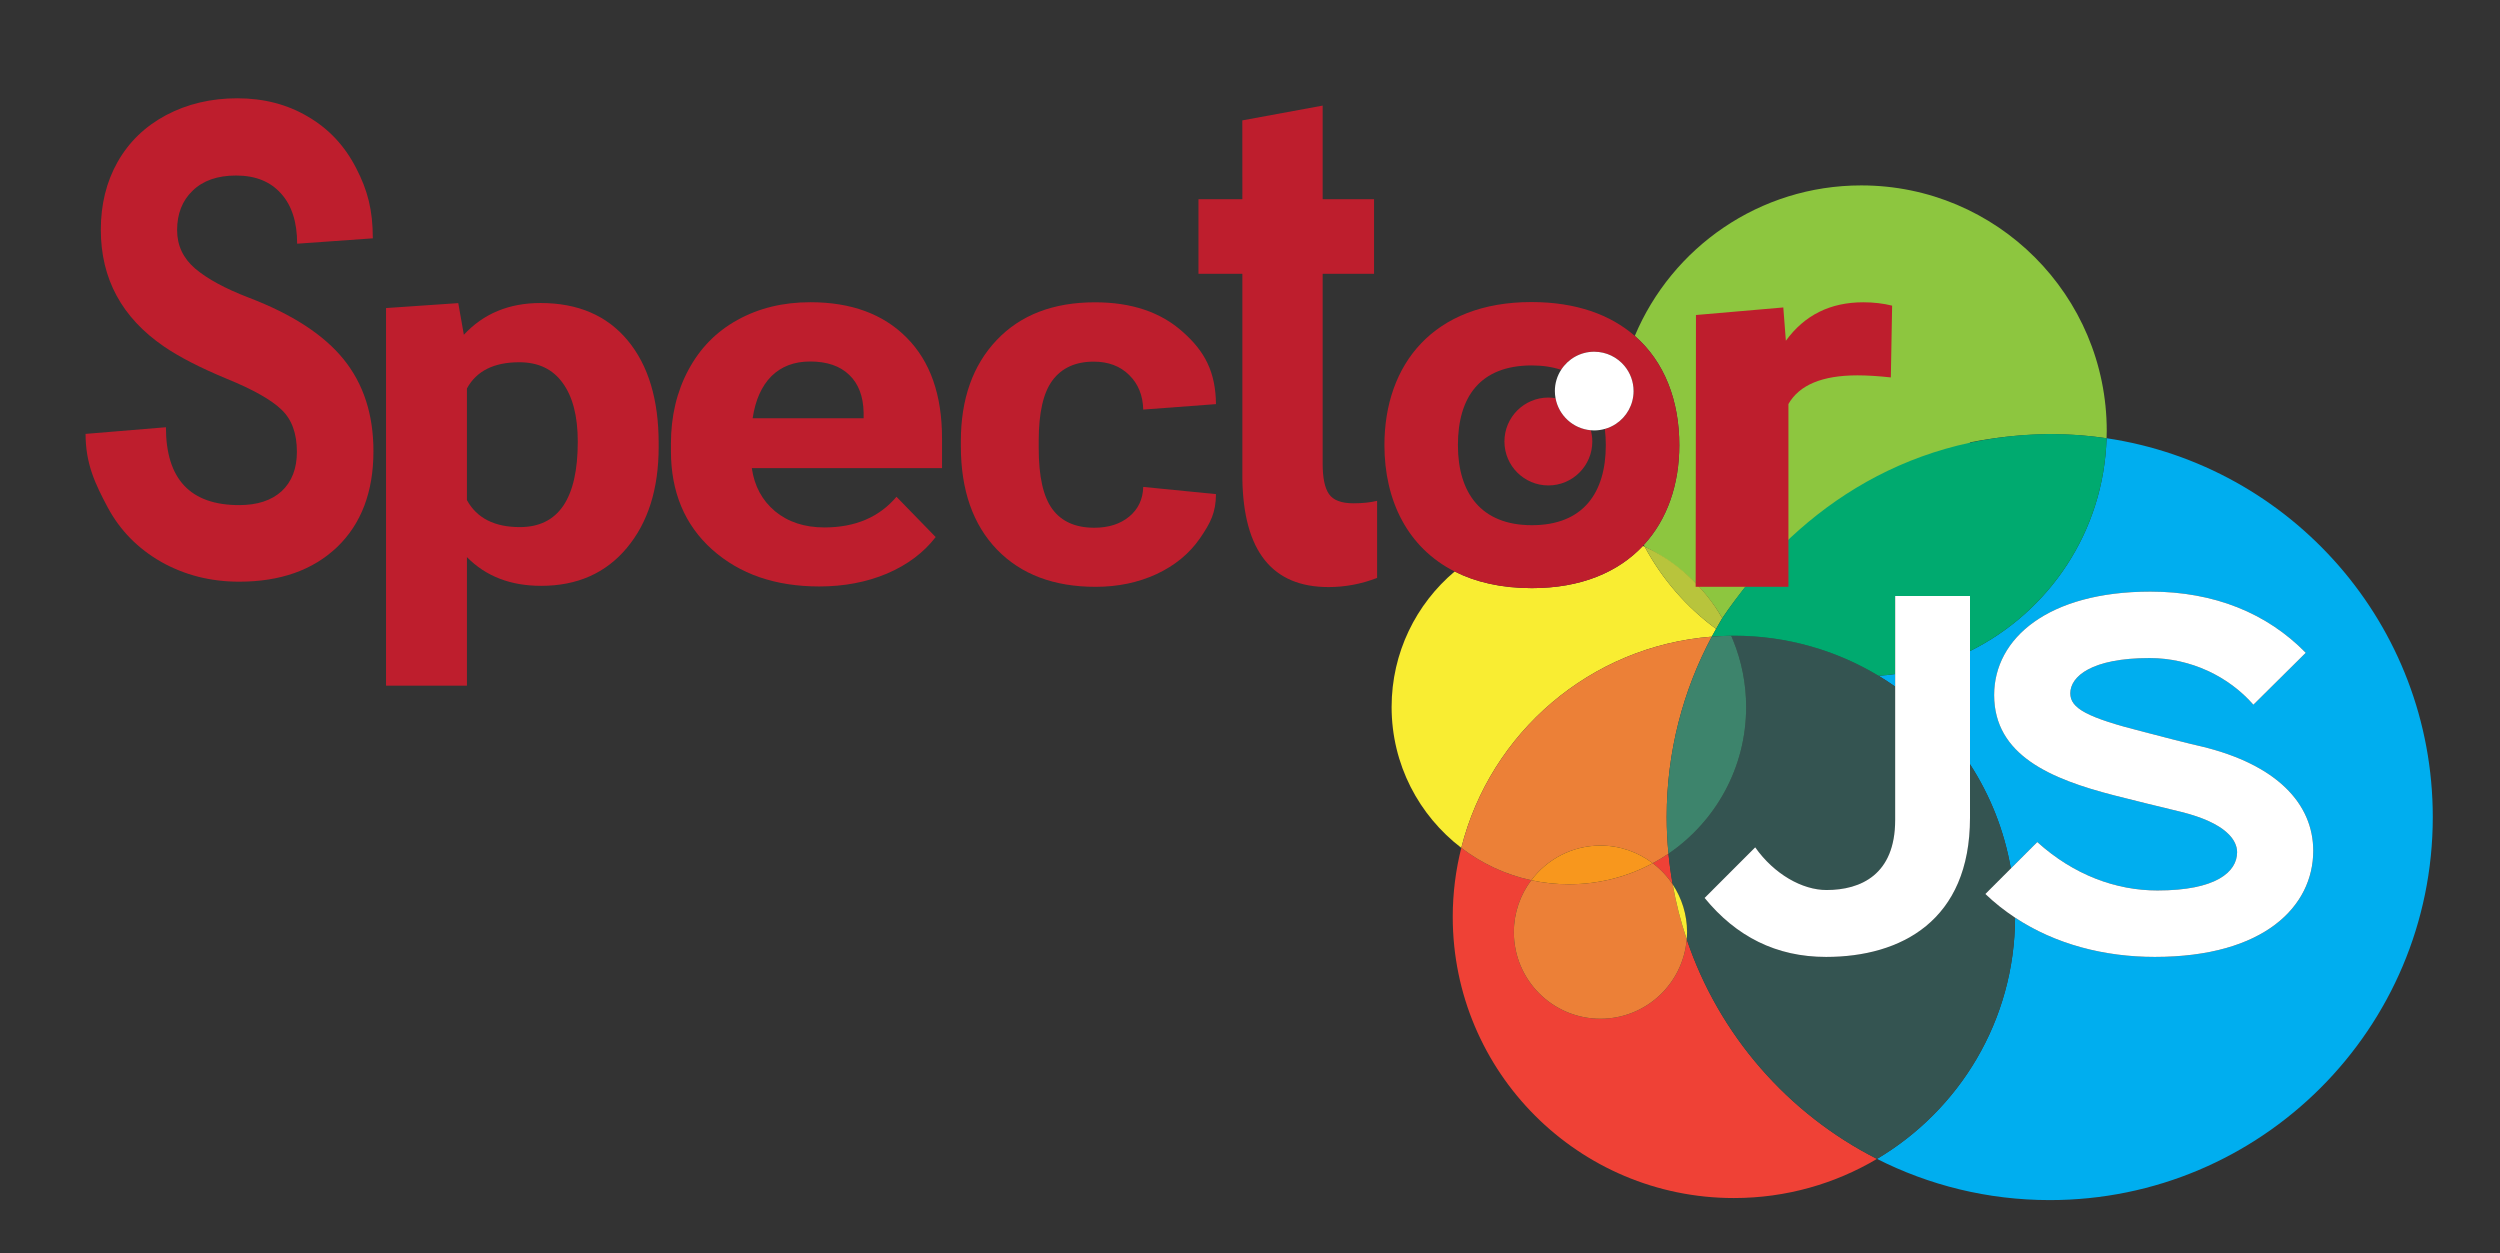 <?xml version="1.0" encoding="UTF-8" standalone="no"?>
<!-- Generator: Adobe Illustrator 16.0.3, SVG Export Plug-In . SVG Version: 6.00 Build 0)  -->

<svg
   xmlns:dc="http://purl.org/dc/elements/1.1/"
   xmlns:cc="http://creativecommons.org/ns#"
   xmlns:rdf="http://www.w3.org/1999/02/22-rdf-syntax-ns#"
   xmlns:svg="http://www.w3.org/2000/svg"
   xmlns="http://www.w3.org/2000/svg"
   xmlns:sodipodi="http://sodipodi.sourceforge.net/DTD/sodipodi-0.dtd"
   xmlns:inkscape="http://www.inkscape.org/namespaces/inkscape"
   version="1.0"
   id="Layer_1"
   x="0px"
   y="0px"
   width="409px"
   height="205px"
   viewBox="0 0 409 205"
   enable-background="new 0 0 409 205"
   xml:space="preserve"
   sodipodi:docname="spectorjs.svg"
   inkscape:version="0.92.1 r15371"><rect x="0" y="0" width="409" height="205" fill="#333333" stroke="none"/><defs
     id="defs3787"><inkscape:perspective
       sodipodi:type="inkscape:persp3d"
       inkscape:vp_x="0 : 102.5 : 1"
       inkscape:vp_y="0 : 1000 : 0"
       inkscape:vp_z="409 : 102.5 : 1"
       inkscape:persp3d-origin="204.5 : 68.333333 : 1"
       id="perspective4736" /><clipPath
       clipPathUnits="userSpaceOnUse"
       id="clipPath4671"><g
         inkscape:label="Clip"
         id="use4673"><flowRoot
           transform="matrix(0.857,0,0,1.007,-2.127,-84.54)"
           style="font-style:normal;font-variant:normal;font-weight:bold;font-stretch:normal;font-size:85.333px;line-height:1.25;font-family:sans-serif;-inkscape-font-specification:'sans-serif Bold';letter-spacing:-3.99px;word-spacing:0px;fill:#001e2d;fill-opacity:1;stroke:none"
           id="flowRoot4686"
           xml:space="preserve"><flowRegion
             style="font-style:normal;font-variant:normal;font-weight:bold;font-stretch:normal;font-size:85.333px;line-height:1.25;font-family:sans-serif;-inkscape-font-specification:'sans-serif Bold';letter-spacing:-3.99px;fill:#001e2d;fill-opacity:1"
             id="flowRegion4682"><rect
               style="font-style:normal;font-variant:normal;font-weight:bold;font-stretch:normal;font-size:85.333px;line-height:1.25;font-family:sans-serif;-inkscape-font-specification:'sans-serif Bold';letter-spacing:-3.99px;fill:#001e2d;fill-opacity:1"
               y="101.539"
               x="17.243"
               height="149.379"
               width="373.157"
               id="rect4680" /></flowRegion><flowPara
             style="font-style:normal;font-variant:normal;font-weight:bold;font-stretch:normal;font-size:85.333px;line-height:1.25;font-family:sans-serif;-inkscape-font-specification:'sans-serif Bold';letter-spacing:-3.99px;fill:#001e2d;fill-opacity:1"
             id="flowPara4684">Spector</flowPara></flowRoot></g></clipPath></defs><sodipodi:namedview
     pagecolor="#ffffff"
     bordercolor="#666666"
     borderopacity="1"
     objecttolerance="10"
     gridtolerance="10"
     guidetolerance="10"
     inkscape:pageopacity="0"
     inkscape:pageshadow="2"
     inkscape:window-width="3000"
     inkscape:window-height="1895"
     id="namedview3785"
     showgrid="true"
     inkscape:zoom="7.2992783"
     inkscape:cx="116.23991"
     inkscape:cy="87.776569"
     inkscape:window-x="-13"
     inkscape:window-y="-13"
     inkscape:window-maximized="1"
     inkscape:current-layer="Layer_1"><inkscape:grid
       type="xygrid"
       id="grid4742" /></sodipodi:namedview><path
     style="fill:none"
     inkscape:connector-curvature="0"
     id="path3680"
     d="m 40.307,59.785 c -8.569,0 -11.953,5.04 -11.953,13.105 0,7.993 3.456,12.961 12.025,12.961 8.569,0 11.953,-4.896 11.953,-12.961 0,-8.065 -3.457,-13.105 -12.025,-13.105 z" /><path
     style="fill:none"
     inkscape:connector-curvature="0"
     id="path3682"
     d="m 96.106,75.77 c -1.944,0 -3.816,0 -6.265,0.144 -2.376,0.072 -4.896,0.288 -7.128,0.792 -4.537,0.936 -6.409,2.52 -6.409,4.824 0,3.313 4.32,4.752 9.001,4.752 3.672,0 12.385,-0.432 12.385,-4.968 v -4.32 l 0.019,-1.223 C 97.276,75.699 96.394,75.77 96.106,75.77 Z" /><path
     style="fill:none"
     inkscape:connector-curvature="0"
     id="path3684"
     d="m 268.777,89.316 c 0.101,0.046 0.203,0.09 0.303,0.137 -0.053,-0.1 -0.102,-0.202 -0.154,-0.302 -0.05,0.055 -0.098,0.111 -0.149,0.165 z" /><path
     style="fill:none"
     inkscape:connector-curvature="0"
     id="path3686"
     d="m 260.253,70.388 c 0.156,0.588 0.247,1.204 0.247,1.841 0,3.969 -3.218,7.188 -7.188,7.188 -3.97,0 -7.188,-3.218 -7.188,-7.188 0,-3.97 3.218,-7.188 7.188,-7.188 0.4,0 0.791,0.041 1.174,0.104 -0.07,-0.379 -0.111,-0.768 -0.111,-1.167 0,-1.281 0.379,-2.472 1.024,-3.475 -1.386,-0.461 -2.968,-0.719 -4.784,-0.719 -8.497,0 -12.098,5.184 -12.098,13.033 0,7.777 3.745,13.105 12.098,13.105 8.425,0 12.097,-5.329 12.097,-13.105 0,-0.919 -0.056,-1.801 -0.16,-2.646 -0.554,0.155 -1.136,0.245 -1.739,0.245 -0.189,0.001 -0.375,-0.012 -0.56,-0.028 z" /><path
     style="fill:none"
     inkscape:connector-curvature="0"
     id="path3688"
     d="m 137.434,59.785 c -8.569,0 -11.953,5.04 -11.953,13.105 0,7.993 3.456,12.961 12.025,12.961 8.569,0 11.953,-4.896 11.953,-12.961 -0.001,-8.065 -3.457,-13.105 -12.025,-13.105 z" /><path
     style="fill:#00aeef"
     inkscape:connector-curvature="0"
     id="path3690"
     d="m 344.635,71.691 c -0.446,15.286 -9.424,28.425 -22.345,34.821 v 18.515 c 3.294,5.084 5.609,10.857 6.686,17.059 l 4.326,-4.326 c 5.977,5.4 12.89,7.92 19.658,7.92 9.577,0 13.033,-3.023 13.033,-6.264 0,-1.873 -1.656,-4.753 -9.289,-6.625 -1.296,-0.288 -9.433,-2.305 -10.801,-2.664 -10.369,-2.664 -19.658,-6.553 -19.658,-16.418 0,-9.289 8.857,-16.921 25.563,-16.921 10.441,0 19.082,3.528 25.418,10.009 l -8.568,8.496 c -4.032,-4.607 -10.225,-7.632 -16.993,-7.632 -9.505,0 -12.962,3.025 -12.962,5.761 0,2.447 2.665,3.96 12.098,6.336 1.296,0.36 8.064,2.088 9.433,2.377 12.169,2.951 18.218,9.288 18.218,17.064 0,9.001 -7.921,17.354 -25.923,17.354 -8.234,0 -16.236,-2.053 -22.862,-6.428 -0.045,16.802 -9.102,31.479 -22.59,39.471 8.493,4.3 18.089,6.738 28.26,6.738 34.609,0 62.666,-28.057 62.666,-62.667 -0.002,-31.449 -23.17,-57.482 -53.368,-61.976 z" /><path
     style="fill:#00aeef"
     inkscape:connector-curvature="0"
     id="path3692"
     d="m 307.338,110.556 c 0.927,0.558 1.828,1.152 2.711,1.772 v -2.053 c -0.895,0.124 -1.799,0.217 -2.711,0.281 z" /><g
     id="g3696"><path
       style="fill:#ef4136"
       inkscape:connector-curvature="0"
       id="path3694"
       d="m 273.656,144.699 c -0.295,-1.659 -0.535,-3.338 -0.696,-5.039 -0.829,0.563 -1.688,1.085 -2.576,1.563 1.275,0.967 2.387,2.138 3.272,3.476 z" /></g><g
     id="g3700"><path
       style="fill:#ef4136"
       inkscape:connector-curvature="0"
       id="path3698"
       d="m 275.944,153.659 c -0.591,7.28 -6.675,13.009 -14.108,13.009 -7.824,0 -14.167,-6.344 -14.167,-14.167 0,-3.19 1.067,-6.126 2.848,-8.494 -4.234,-0.915 -8.124,-2.754 -11.449,-5.298 -0.911,3.613 -1.4,7.395 -1.4,11.291 0,25.404 20.595,46 45.999,46 8.55,0 16.55,-2.341 23.409,-6.404 -14.569,-7.376 -25.859,-20.268 -31.132,-35.937 z" /></g><g
     id="g3704"><path
       d="m 300.294,59.785 c -6.624,0 -11.16,3.24 -11.16,9.217 v 22.334 c 5.881,-6.414 13.081,-11.593 21.169,-15.122 v -7.717 c 0,-5.472 -1.367,-8.712 -10.009,-8.712 z"
       id="path3702"
       inkscape:connector-curvature="0"
       style="fill:#8dc63f" /></g><g
     id="g3708"><path
       d="m 281.763,101.137 c 1.213,-1.834 2.809,-3.879 4.199,-5.686 L 277.499,95.499 c 1.64,1.694 3.073,3.586 4.264,5.638 z"
       id="path3706"
       inkscape:connector-curvature="0"
       style="fill:#8dc63f"
       sodipodi:nodetypes="cccc" /></g><g
     id="g4740"><g
       id="g3712"><path
         style="fill:#8dc63f"
         inkscape:connector-curvature="0"
         id="path3710"
         d="m 304.498,30.333 c -16.672,0 -30.969,10.158 -37.046,24.621 4.865,4.24 7.285,10.581 7.285,17.863 0,6.41 -1.952,12.144 -5.812,16.334 0.053,0.1 0.102,0.202 0.154,0.302 2.994,1.42 6.097,3.737 8.42,6.046 25.877,1.409 1.235,2.143 32.826,-0.166 18.805,0.581 -2.601,0.486 11.93,0.166 l 0.058,-23.135 c 7.743,-1.505 15.059,-1.731 22.32,-0.672 0.012,-0.396 0.03,-0.792 0.03,-1.191 0.002,-22.185 -17.981,-40.168 -40.165,-40.168 z"
         sodipodi:nodetypes="scsccccccccs" /></g></g><g
     id="g3718"><path
       style="fill:#345451"
       inkscape:connector-curvature="0"
       id="path3716"
       d="m 324.806,146.256 4.17,-4.17 c -1.076,-6.201 -3.392,-11.975 -6.686,-17.059 v 8.771 c 0,16.85 -11.305,22.754 -23.546,22.754 -8.137,0 -14.689,-3.313 -19.874,-9.648 l 8.28,-8.281 c 3.097,4.393 7.705,6.984 11.665,6.984 5.617,0 11.233,-2.52 11.233,-11.448 v -21.831 c -0.883,-0.62 -1.784,-1.215 -2.711,-1.772 -6.916,-4.16 -15.014,-6.556 -23.672,-6.556 -0.148,0 -0.294,0.01 -0.442,0.011 0.11,0.251 0.218,0.505 0.321,0.76 1.365,3.365 2.124,7.041 2.124,10.896 0,9.977 -5.039,18.774 -12.709,23.993 0.161,1.701 0.401,3.38 0.696,5.039 1.479,2.238 2.347,4.918 2.347,7.802 0,0.392 -0.027,0.775 -0.059,1.158 5.272,15.669 16.563,28.561 31.131,35.937 13.488,-7.991 22.545,-22.669 22.59,-39.471 -1.717,-1.135 -3.347,-2.416 -4.858,-3.869 z" /></g><g
     id="g3722"><path
       style="fill:#f9ed32"
       inkscape:connector-curvature="0"
       id="path3720"
       d="m 280.048,104.155 c 0.228,-0.426 0.467,-0.845 0.704,-1.265 -4.822,-3.542 -8.826,-8.131 -11.672,-13.438 -0.1,-0.047 -0.202,-0.091 -0.303,-0.137 -4.033,4.28 -10.097,6.904 -18.162,6.904 -4.989,0 -9.198,-0.98 -12.635,-2.722 -6.305,5.32 -10.313,13.275 -10.313,22.169 0,9.396 4.472,17.743 11.399,23.042 4.75,-18.813 21.09,-33.003 40.982,-34.553 z" /></g><g
     id="g3726"><path
       style="fill:#ec8037"
       inkscape:connector-curvature="0"
       id="path3724"
       d="m 261.836,138.334 c 3.215,0 6.17,1.084 8.548,2.889 0.888,-0.478 1.747,-0.999 2.576,-1.563 -0.188,-1.974 -0.292,-3.971 -0.292,-5.993 0,-10.672 2.675,-20.717 7.38,-29.512 -19.892,1.549 -36.231,15.739 -40.98,34.554 3.325,2.544 7.215,4.383 11.449,5.298 2.585,-3.439 6.686,-5.673 11.319,-5.673 z" /></g><g
     id="g3730"><path
       style="fill:#b8c43c"
       inkscape:connector-curvature="0"
       id="path3728"
       d="m 269.08,89.453 c 2.846,5.306 6.85,9.896 11.672,13.438 0.332,-0.587 0.66,-1.178 1.011,-1.753 -2.947,-5.22 -7.831,-9.537 -12.683,-11.685 z"
       sodipodi:nodetypes="cccc" /></g><g
     id="g3734"><path
       style="fill:#00aa6f"
       inkscape:connector-curvature="0"
       id="path3732"
       d="m 335.335,71 c -24.436,0.241 -42.188,13.244 -53.573,30.138 -0.351,0.576 -0.679,1.166 -1.011,1.753 -0.237,0.42 -0.477,0.838 -0.704,1.265 0.776,-0.061 1.558,-0.102 2.344,-0.123 0.277,-0.008 0.554,-0.019 0.832,-0.021 0.148,-0.001 0.294,-0.011 0.442,-0.011 8.658,0 16.756,2.396 23.672,6.556 0.912,-0.063 1.816,-0.156 2.711,-0.28 V 97.508 h 12.241 v 9.004 C 335.21,100.116 344.187,86.977 344.634,71.691 341.6,71.24 338.496,71 335.335,71 Z"
       sodipodi:nodetypes="ccccccsccccccc" /></g><g
     id="g3738"><path
       style="fill:#3d846c"
       inkscape:connector-curvature="0"
       id="path3736"
       d="m 283.545,104.771 c -0.104,-0.255 -0.211,-0.509 -0.321,-0.76 -0.278,0.002 -0.555,0.013 -0.832,0.021 -0.786,0.021 -1.567,0.063 -2.344,0.123 -4.705,8.795 -7.38,18.84 -7.38,29.512 0,2.022 0.104,4.02 0.292,5.993 7.67,-5.219 12.709,-14.017 12.709,-23.993 0,-3.854 -0.759,-7.531 -2.124,-10.896 z" /></g><g
     id="g3742"><path
       style="fill:#ec8037"
       inkscape:connector-curvature="0"
       id="path3740"
       d="m 270.384,141.223 c -4.084,2.195 -8.753,3.444 -13.715,3.444 -2.111,0 -4.169,-0.231 -6.152,-0.66 -1.78,2.368 -2.848,5.304 -2.848,8.494 0,7.823 6.343,14.167 14.167,14.167 7.434,0 13.518,-5.729 14.108,-13.009 -0.976,-2.898 -1.743,-5.89 -2.288,-8.96 -0.885,-1.338 -1.997,-2.509 -3.272,-3.476 z" /></g><g
     id="g3746"><path
       style="fill:#f9ed32"
       inkscape:connector-curvature="0"
       id="path3744"
       d="m 276.003,152.501 c 0,-2.884 -0.867,-5.563 -2.347,-7.802 0.545,3.07 1.313,6.062 2.288,8.96 0.032,-0.383 0.059,-0.766 0.059,-1.158 z" /></g><g
     id="g3750"><path
       style="fill:#f8971d"
       inkscape:connector-curvature="0"
       id="path3748"
       d="m 270.384,141.223 c -2.378,-1.805 -5.333,-2.889 -8.548,-2.889 -4.633,0 -8.734,2.234 -11.319,5.673 1.983,0.429 4.041,0.66 6.152,0.66 4.962,0 9.631,-1.249 13.715,-3.444 z" /></g><path
     d="m 253.313,79.417 c 3.97,0 7.188,-3.218 7.188,-7.188 0,-0.637 -0.091,-1.252 -0.247,-1.841 -2.902,-0.25 -5.251,-2.424 -5.767,-5.243 -0.383,-0.063 -0.773,-0.104 -1.174,-0.104 -3.97,0 -7.188,3.218 -7.188,7.188 0,3.97 3.218,7.188 7.188,7.188 z"
     id="path3752"
     inkscape:connector-curvature="0"
     style="fill:#be1e2d" /><path
     d="m 267.452,54.955 c -3.986,-3.475 -9.612,-5.539 -16.909,-5.539 -16.058,0 -24.051,10.225 -24.051,23.402 0,9.101 3.815,16.792 11.488,20.68 3.437,1.742 7.646,2.722 12.635,2.722 8.065,0 14.129,-2.624 18.162,-6.904 0.051,-0.054 0.099,-0.11 0.148,-0.165 3.859,-4.19 5.812,-9.924 5.812,-16.334 0,-7.281 -2.42,-13.623 -7.285,-17.862 z m -16.837,4.83 c 1.816,0 3.398,0.258 4.784,0.719 1.145,-1.78 3.139,-2.962 5.413,-2.962 1.991,0 3.771,0.905 4.952,2.326 0.927,1.115 1.485,2.548 1.485,4.112 0,2.244 -1.149,4.217 -2.89,5.369 -0.55,0.364 -1.159,0.642 -1.809,0.824 0.104,0.845 0.16,1.726 0.16,2.646 0,7.777 -3.672,13.105 -12.097,13.105 -8.353,0 -12.098,-5.329 -12.098,-13.105 0.003,-7.85 3.603,-13.034 12.1,-13.034 z"
     id="path3764"
     inkscape:connector-curvature="0"
     style="fill:#be1e2d" /><g
     id="g3780"><path
       style="fill:#ffffff"
       inkscape:connector-curvature="0"
       id="path3774"
       d="m 310.049,110.275 v 2.053 21.831 c 0,8.929 -5.616,11.448 -11.233,11.448 -3.96,0 -8.568,-2.592 -11.665,-6.984 l -8.28,8.281 c 5.185,6.336 11.737,9.648 19.874,9.648 12.241,0 23.546,-5.904 23.546,-22.754 v -8.771 -18.515 -9.004 H 310.05 v 12.767 z" /><path
       style="fill:#ffffff"
       inkscape:connector-curvature="0"
       id="path3776"
       d="m 360.232,122.135 c -1.368,-0.289 -8.137,-2.017 -9.433,-2.377 -9.433,-2.376 -12.098,-3.889 -12.098,-6.336 0,-2.736 3.457,-5.761 12.962,-5.761 6.769,0 12.961,3.025 16.993,7.632 l 8.568,-8.496 c -6.336,-6.48 -14.977,-10.009 -25.418,-10.009 -16.705,0 -25.563,7.632 -25.563,16.921 0,9.865 9.289,13.754 19.658,16.418 1.368,0.359 9.505,2.376 10.801,2.664 7.633,1.872 9.289,4.752 9.289,6.625 0,3.24 -3.456,6.264 -13.033,6.264 -6.769,0 -13.682,-2.52 -19.658,-7.92 l -4.326,4.326 -4.17,4.17 c 1.512,1.453 3.142,2.734 4.859,3.869 6.626,4.375 14.628,6.428 22.862,6.428 18.002,0 25.923,-8.353 25.923,-17.354 0.002,-7.776 -6.047,-14.113 -18.216,-17.064 z" /><path
       style="fill:#ffffff"
       inkscape:connector-curvature="0"
       id="path3778"
       d="m 260.813,57.542 c -2.274,0 -4.269,1.182 -5.413,2.962 -0.646,1.003 -1.024,2.194 -1.024,3.475 0,0.399 0.041,0.788 0.111,1.167 0.516,2.818 2.864,4.992 5.767,5.243 0.185,0.016 0.371,0.028 0.56,0.028 0.604,0 1.186,-0.089 1.739,-0.245 0.649,-0.182 1.259,-0.46 1.809,-0.824 1.74,-1.152 2.89,-3.125 2.89,-5.369 0,-1.563 -0.559,-2.997 -1.485,-4.112 -1.184,-1.42 -2.963,-2.325 -4.954,-2.325 z" /></g><g
     aria-label="S "
     transform="scale(0.887,1.127)"
     style="font-style:normal;font-variant:normal;font-weight:bold;font-stretch:normal;font-size:96.062px;line-height:1.25;font-family:Roboto;-inkscape-font-specification:'Roboto, Bold';font-variant-ligatures:normal;font-variant-caps:normal;font-variant-numeric:normal;font-feature-settings:normal;text-align:start;letter-spacing:0px;word-spacing:0px;writing-mode:lr-tb;text-anchor:start;fill:#be1e2d;fill-opacity:1;stroke:none;stroke-width:1.287"
     id="text4696"><path
       d="m 54.759,65.583 c 0,-2.658 -0.938,-4.691 -2.814,-6.098 C 50.068,58.047 46.691,56.546 41.813,54.982 36.935,53.388 33.073,51.824 30.227,50.292 22.472,46.102 18.595,40.457 18.595,33.359 c 0,-3.69 1.032,-6.973 3.096,-9.85 2.095,-2.908 5.081,-5.175 8.959,-6.801 3.909,-1.626 8.287,-2.439 13.133,-2.439 4.878,0 9.225,0.891 13.04,2.674 3.815,1.751 6.77,4.237 8.865,7.458 2.126,3.221 3.076,6.1 3.076,10.197 l -13.958,0.779 c 0,-3.127 -0.985,-5.55 -2.955,-7.27 -1.97,-1.751 -4.737,-2.627 -8.302,-2.627 -3.44,0 -6.113,0.735 -8.021,2.205 -1.907,1.438 -2.861,3.346 -2.861,5.722 0,2.22 1.11,4.081 3.33,5.582 2.251,1.501 5.55,2.908 9.897,4.221 8.005,2.408 13.837,5.394 17.496,8.959 3.659,3.565 5.488,8.005 5.488,13.321 0,5.91 -2.236,10.554 -6.707,13.931 -4.472,3.346 -10.491,5.019 -18.058,5.019 -5.253,0 -10.038,-0.954 -14.353,-2.861 -4.315,-1.939 -7.614,-4.581 -9.897,-7.927 -2.251,-3.346 -4.079,-6.258 -4.079,-10.667 l 14.821,-0.966 c 0,7.536 4.503,11.304 13.509,11.304 3.346,0 5.957,-0.672 7.833,-2.017 1.876,-1.376 2.814,-3.283 2.814,-5.722 z"
       style="font-style:normal;font-variant:normal;font-weight:bold;font-stretch:normal;font-size:96.062px;font-family:Roboto;-inkscape-font-specification:'Roboto, Bold';font-variant-ligatures:normal;font-variant-caps:normal;font-variant-numeric:normal;font-feature-settings:normal;text-align:start;writing-mode:lr-tb;text-anchor:start;fill:#be1e2d;fill-opacity:1;stroke-width:1.287"
       id="path4554"
       inkscape:connector-curvature="0"
       sodipodi:nodetypes="scccsccscccccscsccsscsccccscs" /></g><g
     aria-label="p"
     transform="matrix(1.066,0,0,0.96,0,-2.62)"
     style="font-style:normal;font-variant:normal;font-weight:bold;font-stretch:normal;font-size:87.975px;line-height:1.25;font-family:Roboto;-inkscape-font-specification:'Roboto, Bold';font-variant-ligatures:normal;font-variant-caps:normal;font-variant-numeric:normal;font-feature-settings:normal;text-align:start;letter-spacing:0px;word-spacing:0px;writing-mode:lr-tb;text-anchor:start;fill:#be1e2d;fill-opacity:1;stroke:none;stroke-width:1.178"
     id="text4700"><path
       d="m 101.086,78.896 c 0,7.159 -1.632,12.901 -4.897,17.226 -3.236,4.296 -7.618,6.444 -13.145,6.444 -4.697,0 -8.491,-1.632 -11.384,-4.897 V 119.576 H 59.246 V 55.227 l 11.087,-0.842 0.855,5.396 c 3.007,-3.608 6.93,-5.413 11.77,-5.413 5.728,0 10.181,2.119 13.36,6.358 3.179,4.238 4.768,10.081 4.768,17.526 z m -12.414,-0.902 c 0,-4.324 -0.773,-7.661 -2.32,-10.009 -1.518,-2.348 -3.737,-3.522 -6.658,-3.522 -3.895,0 -6.572,1.489 -8.033,4.467 v 19.03 c 1.518,3.064 4.224,4.596 8.119,4.596 5.928,0 8.892,-4.854 8.892,-14.562 z"
       style="font-style:normal;font-variant:normal;font-weight:bold;font-stretch:normal;font-size:87.975px;font-family:Roboto;-inkscape-font-specification:'Roboto, Bold';font-variant-ligatures:normal;font-variant-caps:normal;font-variant-numeric:normal;font-feature-settings:normal;text-align:start;writing-mode:lr-tb;text-anchor:start;fill:#be1e2d;fill-opacity:1;stroke-width:1.178"
       id="path4557"
       inkscape:connector-curvature="0"
       sodipodi:nodetypes="scsccccccssssscsccss" /></g><g
     aria-label="e"
     transform="scale(1.044,0.958)"
     style="font-style:normal;font-variant:normal;font-weight:bold;font-stretch:normal;font-size:88.6px;line-height:1.25;font-family:Roboto;-inkscape-font-specification:'Roboto, Bold';font-variant-ligatures:normal;font-variant-caps:normal;font-variant-numeric:normal;font-feature-settings:normal;text-align:start;letter-spacing:0px;word-spacing:0px;writing-mode:lr-tb;text-anchor:start;display:inline;fill:#be1e2d;fill-opacity:1;stroke:none;stroke-width:1.187"
     id="text4704"><path
       d="m 128.369,100.15 q -10.296,0 -16.785,-6.316 -6.446,-6.316 -6.446,-16.829 v -1.211 q 0,-7.052 2.725,-12.589 2.725,-5.581 7.701,-8.566 5.018,-3.028 11.421,-3.028 9.604,0 15.098,6.057 5.537,6.057 5.537,17.175 v 5.105 h -29.807 q 0.606,4.586 3.634,7.354 3.072,2.769 7.744,2.769 7.225,0 11.291,-5.235 l 6.143,6.879 q -2.812,3.98 -7.614,6.23 -4.802,2.206 -10.642,2.206 z m -1.428,-38.416 q -3.72,0 -6.057,2.509 -2.293,2.509 -2.942,7.181 h 17.391 v -0.995 q -0.086,-4.153 -2.25,-6.403 -2.163,-2.293 -6.143,-2.293 z"
       style="font-style:normal;font-variant:normal;font-weight:bold;font-stretch:normal;font-size:88.6px;font-family:Roboto;-inkscape-font-specification:'Roboto, Bold';font-variant-ligatures:normal;font-variant-caps:normal;font-variant-numeric:normal;font-feature-settings:normal;text-align:start;writing-mode:lr-tb;text-anchor:start;fill:#be1e2d;fill-opacity:1;stroke-width:1.187"
       id="path4561"
       inkscape:connector-curvature="0" /></g><g
     aria-label="c"
     transform="matrix(1.038,0,0,0.977,0,-0.837)"
     style="font-style:normal;font-variant:normal;font-weight:bold;font-stretch:normal;font-size:86.959px;line-height:1.25;font-family:Roboto;-inkscape-font-specification:'Roboto, Bold';font-variant-ligatures:normal;font-variant-caps:normal;font-variant-numeric:normal;font-feature-settings:normal;text-align:start;letter-spacing:0px;word-spacing:0px;writing-mode:lr-tb;text-anchor:start;fill:#be1e2d;fill-opacity:1;stroke:none;stroke-width:1.165"
     id="text4708"><path
       d="m 172.459,89.228 c 2.265,0 4.105,-0.623 5.52,-1.868 1.415,-1.246 2.151,-2.901 2.208,-4.968 l 11.465,1.207 c -0.028,3.114 -0.836,4.766 -2.506,7.37 -1.67,2.576 -3.963,4.586 -6.879,6.029 -2.887,1.415 -6.086,2.123 -9.596,2.123 -6.567,0 -11.747,-2.081 -15.541,-6.242 -3.793,-4.189 -5.69,-9.964 -5.69,-17.324 v -0.807 c 0,-7.077 1.882,-12.724 5.647,-16.942 3.765,-4.218 8.931,-6.327 15.498,-6.327 5.746,0 10.346,1.642 13.8,4.925 3.482,3.255 5.209,6.69 5.266,12.125 l -11.465,0.911 c -0.057,-2.378 -0.793,-4.303 -2.208,-5.775 -1.415,-1.5 -3.284,-2.25 -5.605,-2.25 -2.859,0 -5.024,1.047 -6.496,3.142 -1.444,2.066 -2.165,5.435 -2.165,10.106 v 1.274 c 0,4.727 0.722,8.124 2.165,10.191 1.444,2.066 3.637,3.1 6.581,3.1 z"
       style="font-style:normal;font-variant:normal;font-weight:bold;font-stretch:normal;font-size:86.959px;font-family:Roboto;-inkscape-font-specification:'Roboto, Bold';font-variant-ligatures:normal;font-variant-caps:normal;font-variant-numeric:normal;font-feature-settings:normal;text-align:start;writing-mode:lr-tb;text-anchor:start;fill:#be1e2d;fill-opacity:1;stroke-width:1.165"
       id="path4560"
       inkscape:connector-curvature="0"
       sodipodi:nodetypes="scccccscssssccccscssss" /></g><g
     aria-label="t"
     transform="matrix(0.892,0,0,1.13,0,-0.14)"
     style="font-style:normal;font-variant:normal;font-weight:bold;font-stretch:normal;font-size:104.357px;line-height:1.25;font-family:Roboto;-inkscape-font-specification:'Roboto, Bold';font-variant-ligatures:normal;font-variant-caps:normal;font-variant-numeric:normal;font-feature-settings:normal;text-align:start;letter-spacing:0px;word-spacing:0px;writing-mode:lr-tb;text-anchor:start;fill:#be1e2d;fill-opacity:1;stroke:none;stroke-width:1.398"
     id="text4712"><path
       d="m 242.586,15.412 v 13.554 h 9.427 V 39.769 h -9.427 v 27.516 c 0,2.038 0.391,3.499 1.172,4.382 0.781,0.883 2.276,1.325 4.484,1.325 1.631,0 3.074,-0.119 4.331,-0.357 v 11.159 c -2.887,0.883 -5.86,1.325 -8.917,1.325 -10.327,0 -15.592,-5.214 -15.796,-15.643 V 39.769 h -8.051 V 28.966 h 8.051 l -0.01,-11.413 z"
       style="font-style:normal;font-variant:normal;font-weight:bold;font-stretch:normal;font-size:104.357px;font-family:Roboto;-inkscape-font-specification:'Roboto, Bold';font-variant-ligatures:normal;font-variant-caps:normal;font-variant-numeric:normal;font-feature-settings:normal;text-align:start;writing-mode:lr-tb;text-anchor:start;fill:#be1e2d;fill-opacity:1;stroke-width:1.398"
       id="path4563"
       inkscape:connector-curvature="0"
       sodipodi:nodetypes="cccccscsccsccccccc" /></g><g
     aria-label="r"
     transform="matrix(1.109,0,0,0.891,0,1.13)"
     style="font-style:normal;font-variant:normal;font-weight:bold;font-stretch:normal;font-size:96.987px;line-height:1.25;font-family:Roboto;-inkscape-font-specification:'Roboto, Bold';font-variant-ligatures:normal;font-variant-caps:normal;font-variant-numeric:normal;font-feature-settings:normal;text-align:start;letter-spacing:0px;word-spacing:0px;writing-mode:lr-tb;text-anchor:start;fill:#be1e2d;fill-opacity:1;stroke:none;stroke-width:1.299"
     id="text4716"
     inkscape:label="text4716"><path
       d="m 278.937,68.031 c -1.863,-0.253 -3.504,-0.379 -4.925,-0.379 -5.178,0 -8.572,1.754 -10.182,5.263 v 33.567 h -13.686 l 0.044,-49.91 12.885,-1.388 0.379,6.116 c 2.747,-4.709 6.551,-7.064 11.413,-7.064 1.515,0 2.936,0.205 4.262,0.616 z"
       style="font-style:normal;font-variant:normal;font-weight:bold;font-stretch:normal;font-size:96.987px;font-family:Roboto;-inkscape-font-specification:'Roboto, Bold';font-variant-ligatures:normal;font-variant-caps:normal;font-variant-numeric:normal;font-feature-settings:normal;text-align:start;writing-mode:lr-tb;text-anchor:start;fill:#be1e2d;fill-opacity:1;stroke-width:1.3"
       id="path4566"
       inkscape:connector-curvature="0"
       sodipodi:nodetypes="csccccccscc" /></g></svg>